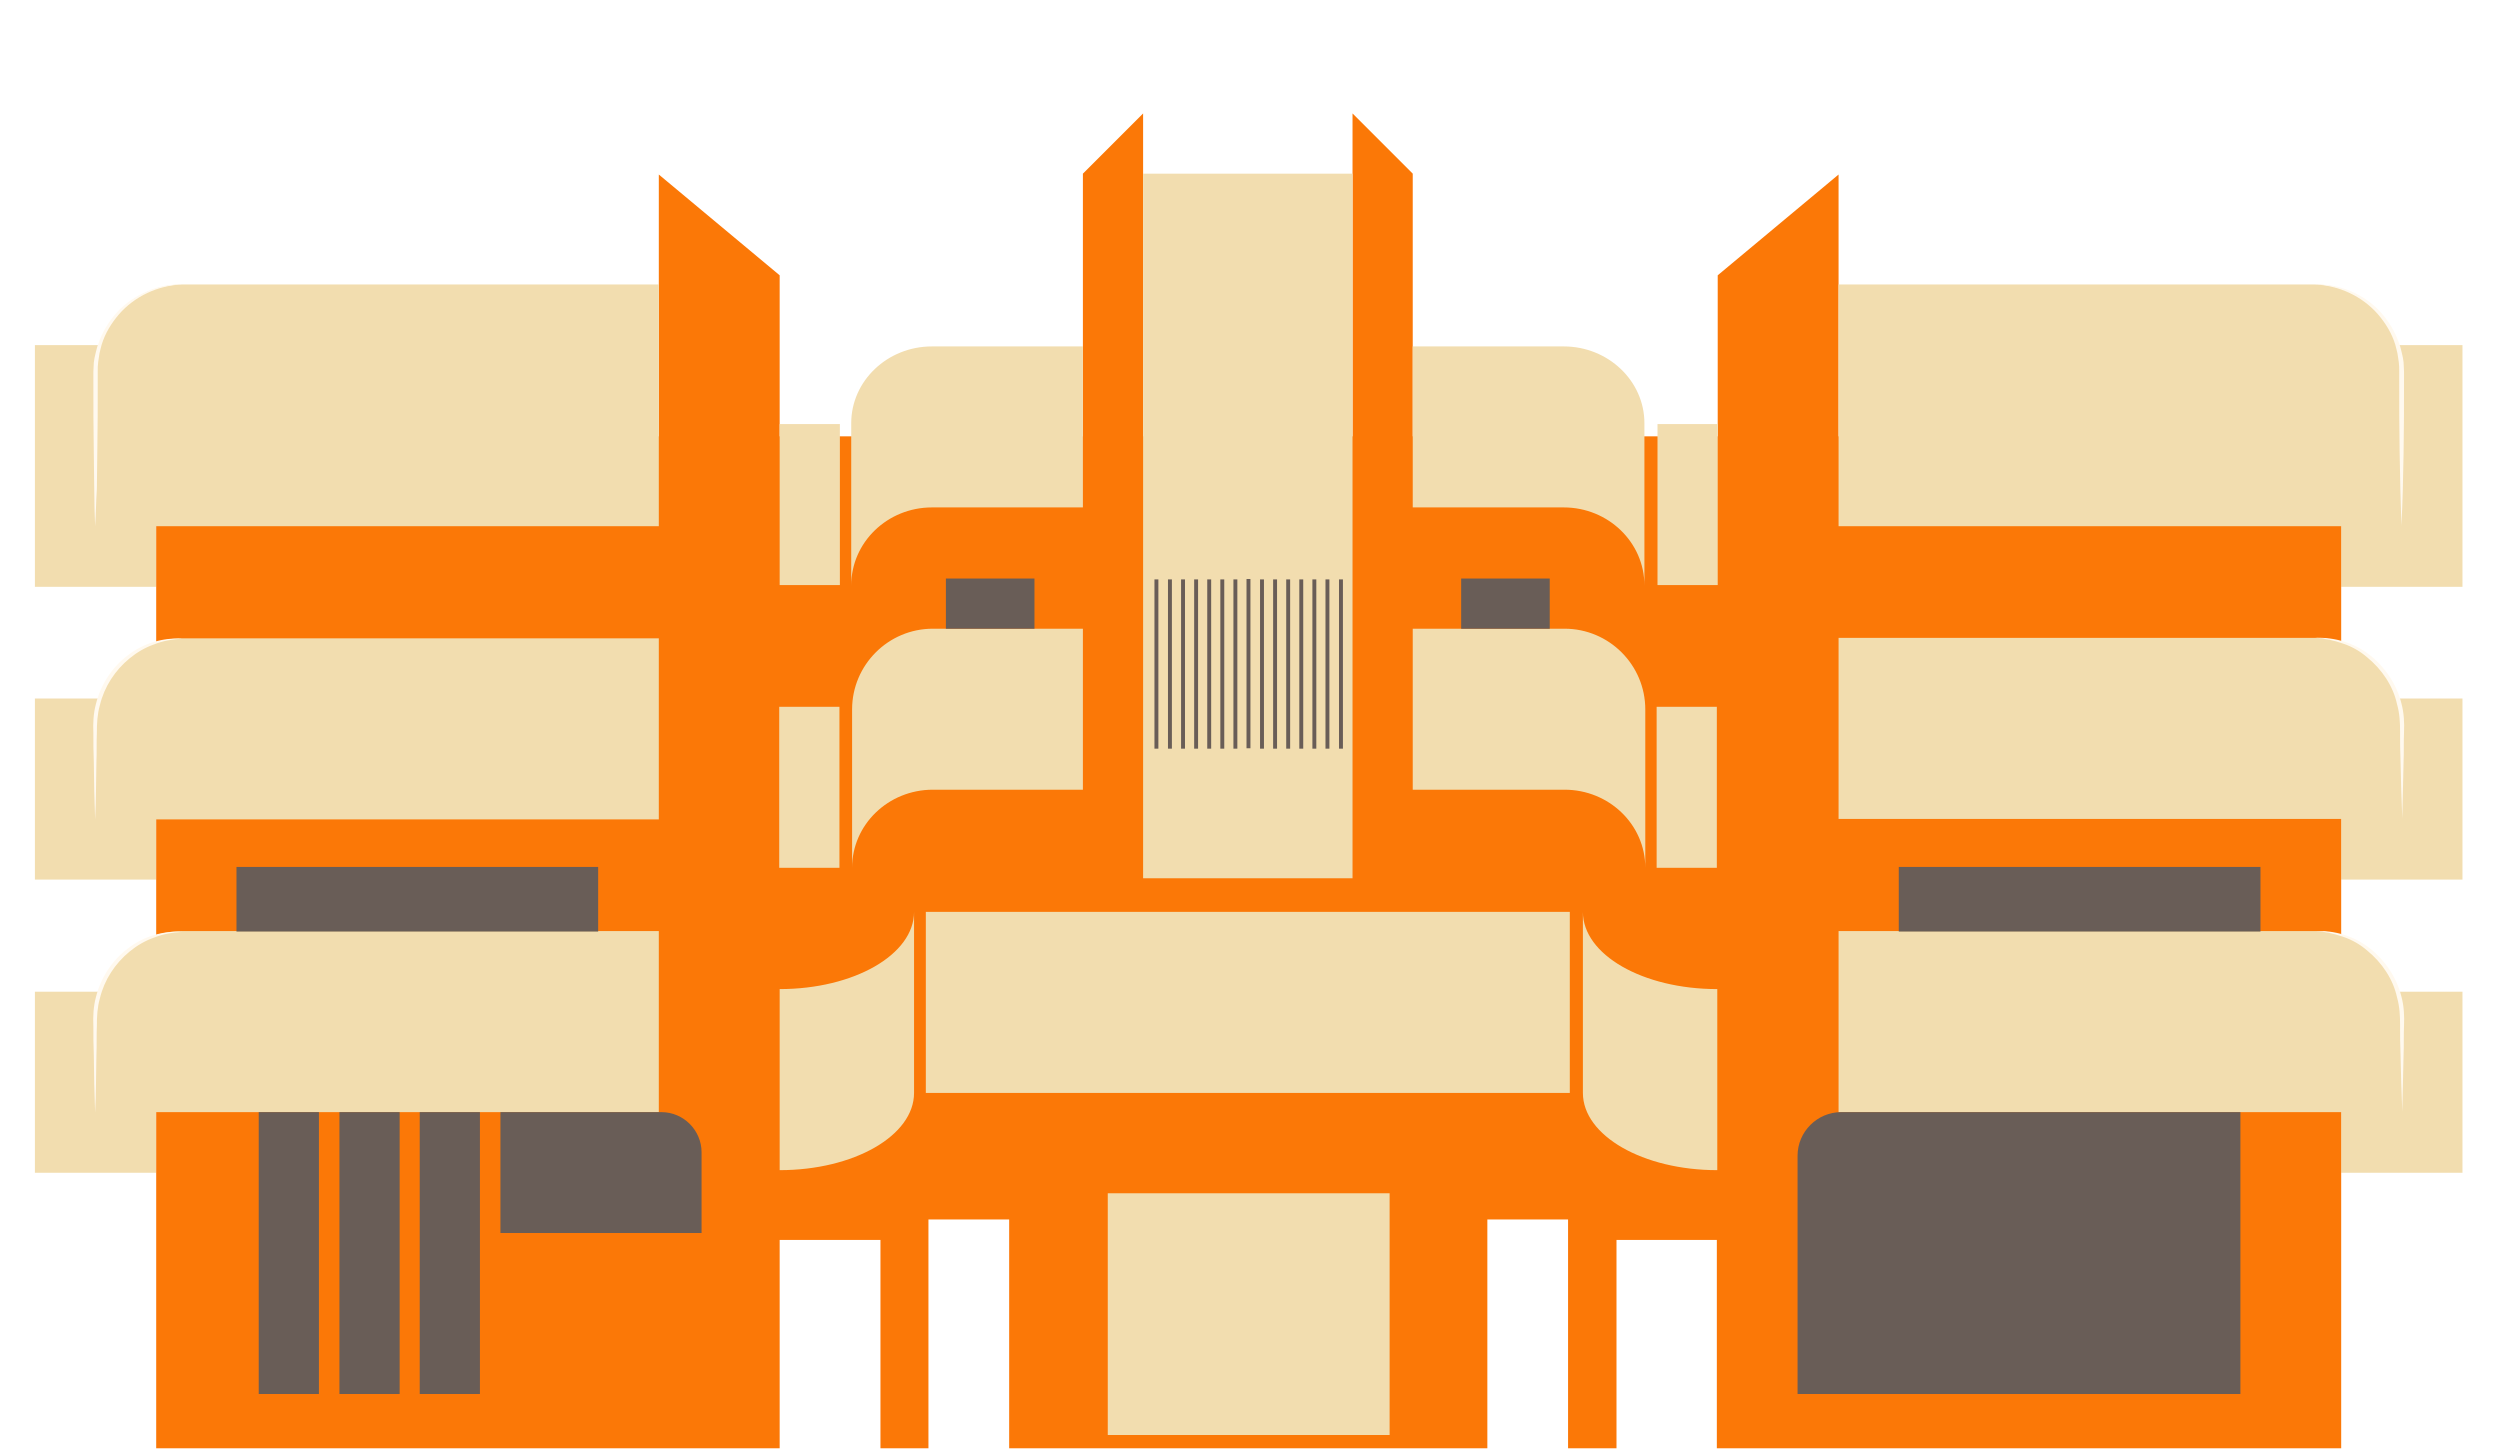 <svg width="573" height="332" viewBox="0 0 573 332" fill="none" xmlns="http://www.w3.org/2000/svg">
<g filter="url(#filter0_dd_4599_34762)">
<path d="M8 53.1H35.8V108.5H8V53.1ZM8 175.6H35.8V134.1H8V175.6ZM8 242.8H35.8V201.3H8V242.8ZM564.4 53.1H536.6V108.5H564.4V53.1ZM564.4 134.1H536.6V175.6H564.4V134.1ZM564.4 201.3H536.6V242.8H564.4V201.3Z" fill="#F2DDAF"/>
<path d="M536.6 74V318.1H393.5V258.2H370.5V318.1H359.4V253.5H340.9V318.1H231.3V253.5H212.8V318.1H201.8V258.2H178.7V318.1H35.8V74H151V14L178.7 37.1V74H248.2V13.8L262 0V74H310V0L323.8 13.8V74H393.7V37.1L421.4 14V74H536.6Z" fill="#FB7807"/>
<path d="M359.9 224.5H212.2V183H359.8V224.5H359.9ZM178.7 200.7V242.2C195.7 242.2 209.5 234.3 209.5 224.5V200.7V183C209.5 192.8 195.7 200.7 178.7 200.7ZM362.8 183V200.7V224.5C362.8 234.3 376.6 242.2 393.6 242.2V200.7C376.5 200.7 362.8 192.8 362.8 183ZM318.5 247.5H253.9V302.9H318.5V247.5ZM195.1 71V108.2C195.1 98.3 203.4 90.3 213.6 90.3H248.2V53.4H213.6C203.4 53.4 195.1 61.3 195.1 71ZM358.4 53.4H323.8V90.3H358.4C368.6 90.3 376.9 98.3 376.9 108.2V71C376.9 61.3 368.6 53.4 358.4 53.4ZM213.8 118.1C203.6 118.1 195.3 126.4 195.3 136.6V172.9C195.3 163 203.6 155 213.8 155H248.2V118.1H213.8ZM358.6 118.1H323.8V155H358.6C368.8 155 377.1 163 377.1 172.9V136.6C377.1 126.4 368.8 118.1 358.6 118.1ZM192.5 71.2H178.7V108.1H192.5V71.2ZM393.7 71.2H379.9V108.1H393.7V71.2ZM192.4 136H178.6V172.9H192.4V136ZM393.5 136H379.7V172.9H393.5V136ZM262 13.8V175.3H310V13.8H262ZM21.8 161.8H151V120.3H41.8C30.8 120.3 21.8 129.3 21.8 140.3V161.8ZM21.8 228.9H151V187.4H41.8C30.8 187.4 21.8 196.4 21.8 207.4V228.9ZM530.5 39.2H421.4V94.6H550.6V59.2C550.5 48.2 541.6 39.2 530.5 39.2ZM530.5 120.2H421.4V161.7H550.6V140.2C550.5 129.2 541.6 120.2 530.5 120.2ZM530.5 187.4H421.4V228.9H550.6V207.4C550.5 196.4 541.6 187.4 530.5 187.4ZM21.8 94.6H151V39.2H41.8C30.8 39.2 21.8 48.2 21.8 59.2V94.6Z" fill="#F2DDAF"/>
<path d="M237.1 106.6V118.1H216.8V106.6H237.1ZM54.2 172.7V187.5H137.1V172.7H54.2ZM59.3 228.9V293.5H73.1V228.9H59.3ZM77.8 228.9V293.5H91.6V228.9H77.8ZM96.2 228.9V293.5H110V228.9H96.2ZM151.6 228.9H114.7V256.6H160.8V238.1C160.8 233.1 156.7 228.9 151.6 228.9ZM435.2 172.7V187.5H518.1V172.7H435.2ZM334.9 106.6V118.1H355.2V106.6H334.9ZM513.5 228.9H422C416.5 228.9 412 233.4 412 238.9V293.5H513.5V228.9ZM286.6 145.5H285.7V106.7H286.6V145.5ZM274.6 106.8H273.7V145.6H274.6V106.8ZM298.7 106.8H297.8V145.6H298.7V106.8ZM304.7 106.8H303.8V145.6H304.7V106.8ZM265.5 106.8H264.6V145.6H265.5V106.8ZM307.8 106.8H306.9V145.6H307.8V106.8ZM292.7 106.8H291.8V145.6H292.7V106.8ZM280.6 106.8H279.7V145.6H280.6V106.8ZM268.6 106.8H267.7V145.6H268.6V106.8ZM277.6 106.8H276.7V145.6H277.6V106.8ZM271.6 106.8H270.7V145.6H271.6V106.8ZM289.7 106.8H288.8V145.6H289.7V106.8ZM283.6 106.8H282.7V145.6H283.6V106.8ZM301.7 106.8H300.8V145.6H301.7V106.8ZM295.7 106.8H294.8V145.6H295.7V106.8Z" fill="#695D57"/>
<path d="M41.8 39.2C36.2 39.4 30.9 41.9 27.3 46C25.5 48.1 24.1 50.4 23.3 53C23.1 53.6 23 54.3 22.8 55C22.7 55.7 22.6 56.3 22.5 57C22.4 57.7 22.4 58.4 22.4 59V61.1C22.4 66.7 22.4 72.2 22.3 77.8L22.2 86.1C22 89 22 91.8 21.8 94.6C21.7 91.8 21.6 89 21.6 86.3L21.5 78C21.4 72.4 21.4 66.9 21.4 61.3V59.2C21.4 58.5 21.5 57.8 21.5 57.1C21.6 56.4 21.7 55.7 21.9 55C22.1 54.3 22.2 53.6 22.5 52.9C23.4 50.2 24.9 47.7 26.8 45.6C28.7 43.5 31.1 41.9 33.7 40.8C36.2 39.6 39.1 39.1 41.8 39.2ZM29.3 124.2C25.7 126.9 23.1 130.9 22 135.3C21.4 137.5 21.3 139.8 21.4 142C21.4 144.2 21.4 146.4 21.5 148.6L21.6 155.2C21.7 157.4 21.7 159.6 21.8 161.8C21.9 159.6 22 157.4 22 155.2L22.1 148.6C22.2 146.4 22.1 144.2 22.2 142C22.2 139.8 22.3 137.7 22.9 135.6C23.9 131.4 26.4 127.6 29.7 124.9C31.4 123.5 33.3 122.4 35.3 121.7C37.3 120.9 39.5 120.5 41.7 120.4C37.4 120.1 32.9 121.4 29.3 124.2ZM550.9 77.9C551 72.3 551 66.8 551 61.2V59.1C551 58.4 550.9 57.7 550.9 57C550.8 56.3 550.7 55.6 550.5 54.9C550.3 54.2 550.2 53.5 549.9 52.8C549 50.1 547.5 47.6 545.6 45.5C543.7 43.4 541.3 41.8 538.7 40.7C536.1 39.6 533.3 39.1 530.5 39.2C536.1 39.4 541.4 41.9 545 46C546.8 48.1 548.2 50.4 549 53C549.2 53.6 549.3 54.3 549.5 55C549.6 55.7 549.7 56.3 549.8 57C549.9 57.7 549.9 58.4 549.9 59V61.1C549.9 66.7 549.9 72.2 550 77.8C550.1 83.4 550.2 88.9 550.4 94.5C550.7 89 550.8 83.4 550.9 77.9ZM550.9 148.5C551 146.3 550.9 144.1 551 141.9C551.1 139.7 551 137.4 550.4 135.2C549.3 130.8 546.6 126.8 543.1 124.1C539.5 121.3 535 120 530.6 120.2C532.8 120.3 535 120.8 537 121.5C539.1 122.2 541 123.3 542.6 124.7C545.9 127.4 548.5 131.2 549.4 135.4C550 137.5 550.1 139.6 550.1 141.8C550.1 144 550.1 146.2 550.2 148.4C550.3 152.8 550.4 157.2 550.6 161.6C550.7 157.3 550.8 152.9 550.9 148.5ZM550.9 215.7C551 213.5 550.9 211.3 551 209.1C551.1 206.9 551 204.6 550.4 202.4C549.3 198 546.6 194 543.1 191.3C539.5 188.5 535 187.2 530.6 187.4C532.8 187.5 535 188 537 188.7C539.1 189.4 541 190.5 542.6 191.9C545.9 194.6 548.5 198.4 549.4 202.6C550 204.7 550.1 206.8 550.1 209C550.1 211.2 550.1 213.4 550.2 215.6C550.3 220 550.4 224.4 550.6 228.8C550.7 224.5 550.8 220.1 550.9 215.7ZM29.3 191.4C25.7 194.1 23.1 198.1 22 202.5C21.4 204.7 21.3 207 21.4 209.2C21.4 211.4 21.4 213.6 21.5 215.8L21.6 222.4C21.7 224.6 21.7 226.8 21.8 229C21.9 226.8 22 224.6 22 222.4L22.1 215.8C22.2 213.6 22.1 211.4 22.2 209.2C22.2 207 22.3 204.9 22.9 202.8C23.9 198.6 26.4 194.8 29.7 192.1C31.4 190.7 33.3 189.6 35.3 188.9C37.3 188.1 39.5 187.7 41.7 187.6C37.4 187.3 32.9 188.6 29.3 191.4Z" fill="#FFF9EF"/>
</g>
<defs>
<filter id="filter0_dd_4599_34762" x="0" y="0" width="572.4" height="331.1" filterUnits="userSpaceOnUse" color-interpolation-filters="sRGB">
<feFlood flood-opacity="0" result="BackgroundImageFix"/>
<feColorMatrix in="SourceAlpha" type="matrix" values="0 0 0 0 0 0 0 0 0 0 0 0 0 0 0 0 0 0 127 0" result="hardAlpha"/>
<feOffset dx="8" dy="13"/>
<feComposite in2="hardAlpha" operator="out"/>
<feColorMatrix type="matrix" values="0 0 0 0 0.353 0 0 0 0 0.427 0 0 0 0 0.149 0 0 0 1 0"/>
<feBlend mode="normal" in2="BackgroundImageFix" result="effect1_dropShadow_4599_34762"/>
<feColorMatrix in="SourceAlpha" type="matrix" values="0 0 0 0 0 0 0 0 0 0 0 0 0 0 0 0 0 0 127 0" result="hardAlpha"/>
<feOffset dx="-8" dy="13"/>
<feComposite in2="hardAlpha" operator="out"/>
<feColorMatrix type="matrix" values="0 0 0 0 0.353 0 0 0 0 0.427 0 0 0 0 0.149 0 0 0 1 0"/>
<feBlend mode="normal" in2="effect1_dropShadow_4599_34762" result="effect2_dropShadow_4599_34762"/>
<feBlend mode="normal" in="SourceGraphic" in2="effect2_dropShadow_4599_34762" result="shape"/>
</filter>
</defs>
</svg>

